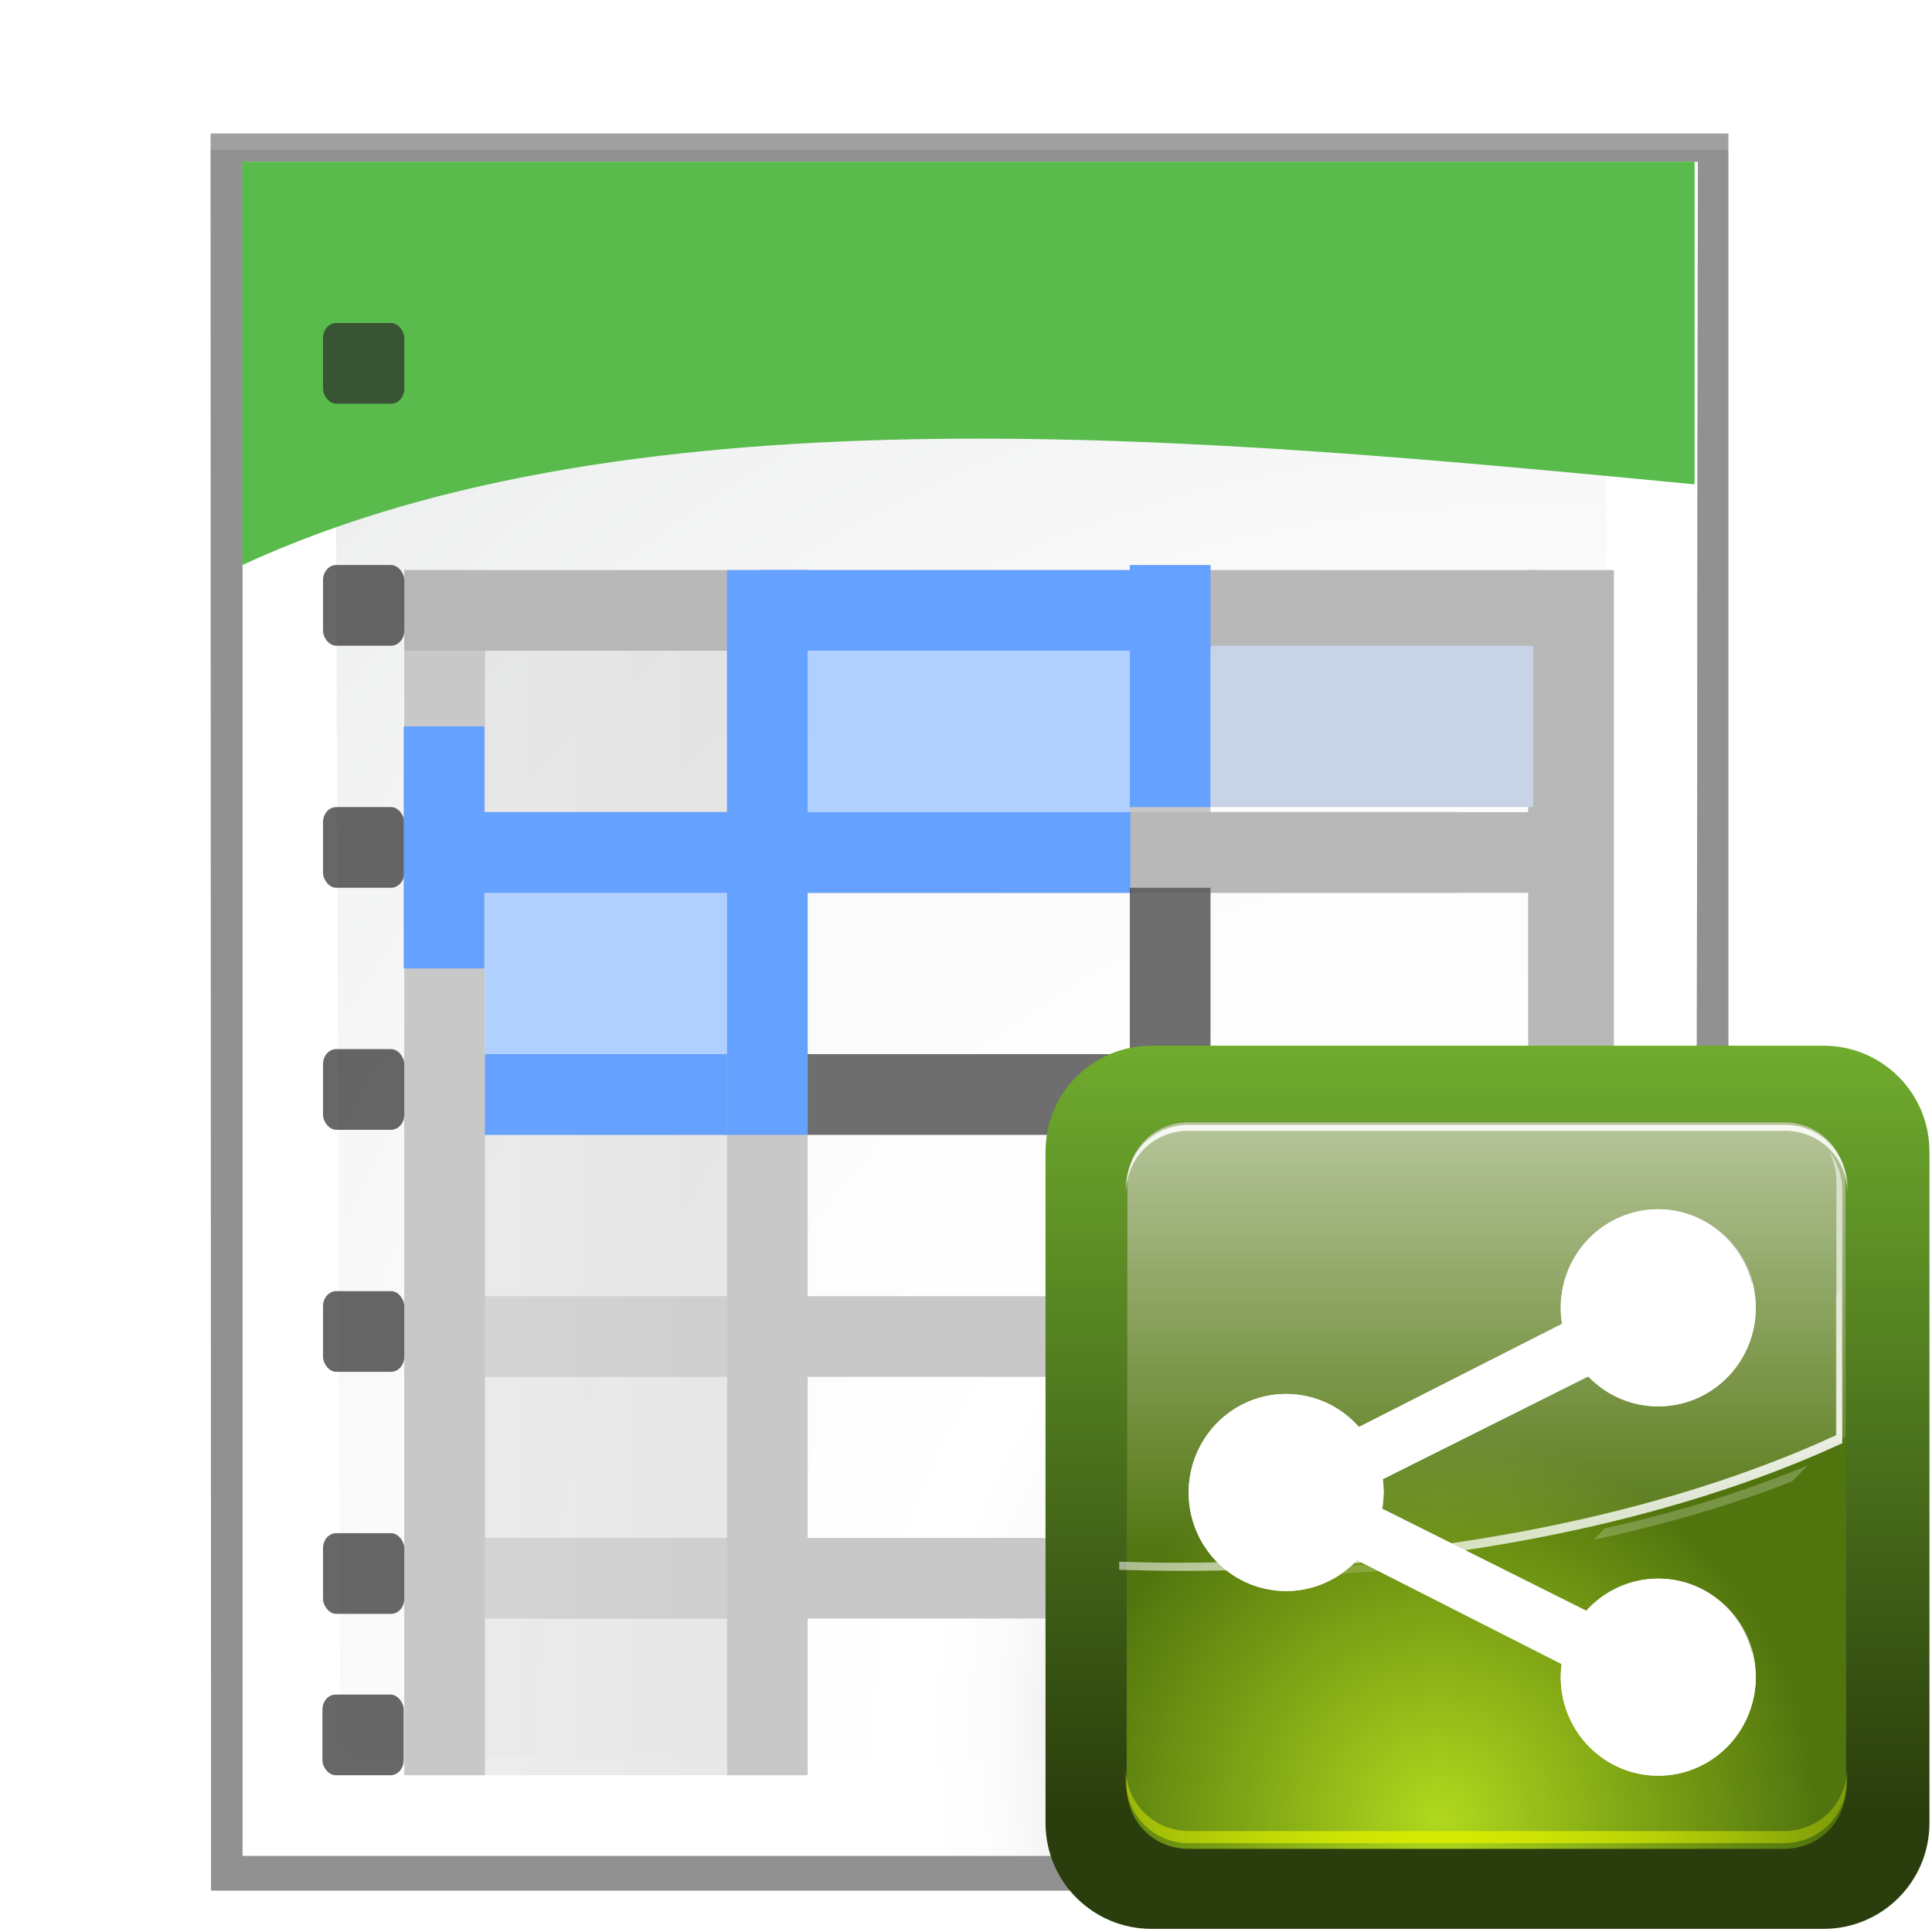 <svg enable-background="new 0 0 128 128" height="24" viewBox="0 0 24 24" width="24" xmlns="http://www.w3.org/2000/svg" xmlns:xlink="http://www.w3.org/1999/xlink"><linearGradient id="a" gradientTransform="matrix(.978 0 0 1.127 4.813 10.115)" gradientUnits="userSpaceOnUse" x1="28" x2="48" y1="70" y2="70"><stop offset="0" stop-color="#e0e0e0"/><stop offset="1" stop-color="#d4d4d4"/></linearGradient><linearGradient id="b" gradientTransform="matrix(1.242 0 0 .97 2.315 21.873)" gradientUnits="userSpaceOnUse" x1="28" x2="28" xlink:href="#c" y1="112" y2="124"/><linearGradient id="c"><stop offset="0" stop-color="#c8c8c8"/><stop offset="1" stop-color="#c8c8c8" stop-opacity="0"/></linearGradient><linearGradient id="d" gradientTransform="matrix(1.242 0 0 .97 -111.265 21.873)" gradientUnits="userSpaceOnUse" x1="48" x2="48" xlink:href="#c" y1="112" y2="124"/><linearGradient id="e" gradientUnits="userSpaceOnUse" x1="63.383" x2="92.28" y1="120.421" y2="12.58"><stop offset="0" stop-color="#33373f"/><stop offset="1" stop-color="#33373f" stop-opacity="0"/></linearGradient><filter id="f"><feGaussianBlur stdDeviation="1.63"/></filter><linearGradient id="g" gradientTransform="matrix(-.183 -.677 .684 -.181 346.985 -8.967)" gradientUnits="userSpaceOnUse" x1="9.978" x2="-77.653" y1="-367.081" y2="-390.562"><stop offset="0" stop-color="#81c837"/><stop offset="1" stop-color="#2a3d0c"/></linearGradient><radialGradient id="h" cx="31.999" cy="117.348" gradientTransform="matrix(1.058 0 0 1.057 -1.848 -6.729)" gradientUnits="userSpaceOnUse" r="30.656"><stop offset="0" stop-color="#b0d81d"/><stop offset="1" stop-color="#50740e"/></radialGradient><linearGradient id="i" gradientUnits="userSpaceOnUse" x1="57.61" x2="57.61" xlink:href="#j" y1="-27.736" y2="74.686"/><linearGradient id="j"><stop offset="0" stop-color="#fff"/><stop offset="1" stop-color="#fff" stop-opacity="0"/></linearGradient><linearGradient id="k" gradientUnits="userSpaceOnUse" x1="89.908" x2="89.908" xlink:href="#j" y1="65.474" y2="98.847"/><linearGradient id="l" gradientUnits="userSpaceOnUse" x1="114.899" x2="90.454" xlink:href="#j" y1="98.324" y2="55.984"/><radialGradient id="m" cx="31.999" cy="117.348" gradientTransform="matrix(1.678 0 0 1.677 -13.681 -84.769)" gradientUnits="userSpaceOnUse" r="30.656"><stop offset="0" stop-color="#d7ea00"/><stop offset="1" stop-color="#d7ea00" stop-opacity="0"/></radialGradient><filter id="n" height="1.352" width="1.036" x="-.018" y="-.176"><feGaussianBlur stdDeviation=".463"/></filter><linearGradient id="o" gradientUnits="userSpaceOnUse" x1="105.361" x2="60.312" xlink:href="#j" y1="77.691" y2="-.335"/><filter id="p"><feGaussianBlur stdDeviation=".029"/></filter><clipPath id="q"><path d="m104.629 75.205a6.385 6.385 0 0 0 -6.385 6.385 6.385 6.385 0 0 0 .088 1.035l-13.312 6.688a6.385 6.385 0 0 0 -4.76-2.141 6.385 6.385 0 0 0 -6.385 6.385 6.385 6.385 0 0 0 6.385 6.385 6.385 6.385 0 0 0 4.637-2.006l13.412 6.736a6.385 6.385 0 0 0 -.064.852 6.385 6.385 0 0 0 6.385 6.385 6.385 6.385 0 0 0 6.385-6.385 6.385 6.385 0 0 0 -6.385-6.385 6.385 6.385 0 0 0 -4.707 2.084l-13.293-6.578-.082-.016a6.385 6.385 0 0 0 .098-1.072 6.385 6.385 0 0 0 -.066-.881l.051-.01 13.412-6.637a6.385 6.385 0 0 0 4.588 1.945 6.385 6.385 0 0 0 6.385-6.385 6.385 6.385 0 0 0 -6.385-6.385z"/></clipPath><filter id="r" color-interpolation-filters="sRGB" height="1.118" width="1.117" x="-.058" y="-.059"><feGaussianBlur stdDeviation=".905"/></filter><linearGradient id="s" gradientUnits="userSpaceOnUse" x1="88.592" x2="71.262" y1="96.593" y2="79.263"><stop offset="0" stop-color="#fff"/><stop offset="1" stop-color="#555753"/></linearGradient><linearGradient id="t" gradientUnits="userSpaceOnUse" x1="85.22" x2="61.336" y1="93.22" y2="69.336"><stop offset="0"/><stop offset="1" stop-color="#393b38"/></linearGradient><linearGradient id="u" gradientUnits="userSpaceOnUse" x1="96" x2="88" y1="104" y2="96"><stop offset="0" stop-color="#888a85"/><stop offset=".007" stop-color="#8c8e89"/><stop offset=".067" stop-color="#abaca9"/><stop offset=".135" stop-color="#c5c6c4"/><stop offset=".211" stop-color="#dbdbda"/><stop offset=".301" stop-color="#ebebeb"/><stop offset=".412" stop-color="#f7f7f6"/><stop offset=".568" stop-color="#fdfdfd"/><stop offset="1" stop-color="#fff"/></linearGradient><radialGradient id="v" cx="102" cy="112.305" gradientTransform="matrix(.948 0 0 .951 3.324 5.274)" gradientUnits="userSpaceOnUse" r="139.559"><stop offset="0" stop-color="#535557"/><stop offset=".114" stop-color="#898a8c"/><stop offset=".203" stop-color="#ececec"/><stop offset=".236" stop-color="#fafafa"/><stop offset=".272" stop-color="#fff"/><stop offset=".531" stop-color="#fafafa"/><stop offset=".845" stop-color="#ebecec"/><stop offset="1" stop-color="#e1e2e3"/></radialGradient><radialGradient id="w" cx="100.81" cy="112.935" gradientUnits="userSpaceOnUse" r="135.188"><stop offset="0" stop-color="#3e3e3e"/><stop offset=".015" stop-color="#505050"/><stop offset=".056" stop-color="#7e7e7e"/><stop offset=".136" stop-color="#c6c6c6"/><stop offset=".21" stop-color="#f1f1f1"/><stop offset=".243" stop-color="#fcfcfc"/><stop offset=".272" stop-color="#fff"/></radialGradient><filter id="x"><feGaussianBlur stdDeviation="1.039"/></filter><filter id="y"><feGaussianBlur stdDeviation=".501"/></filter><filter id="z"><feGaussianBlur stdDeviation=".408"/></filter><filter id="A"><feGaussianBlur stdDeviation=".49"/></filter><filter id="B"><feGaussianBlur stdDeviation=".906"/></filter><g transform="matrix(.205 0 0 .205 -1.577 -1.38)"><path d="m27.845 13.842.027 106.166h56.286c.53 0 1.022-.229 1.414-.586l32.842-29.842c.392-.357.586-.884.586-1.414v-74.324z" filter="url(#x)" opacity=".553" transform="matrix(1.009 0 0 1.003 -7.642 .93)"/><path d="m27.845 13.873.027 106.135h56.286c.53 0 1.022-.229 1.414-.586l32.842-29.842c.392-.357.586-.884.586-1.414v-74.293z" filter="url(#x)" opacity=".307" transform="matrix(1.009 0 0 1.003 -7.642 .93)"/><path d="m29.751 15.546-0 102.331 53.831-0c.53 0 1.039-.211 1.414-.586l31.498-28.78c.375-.375.586-.884.586-1.414l.081-71.551z" filter="url(#y)" opacity=".896" transform="matrix(1.009 0 0 1.003 -7.642 .93)"/><path d="m27.845 14.838.027 105.169h56.286c.53 0 1.022-.229 1.414-.586l32.842-29.842c.392-.357.586-.884.586-1.414v-73.327z" filter="url(#x)" opacity=".307" transform="matrix(1.009 0 0 1.003 -7.642 .93)"/><path d="m22.378 16.527v102.667h54.367c.513 0 1.006-.204 1.37-.568l31.814-28.804c.363-.363.568-.856.568-1.37l.082-71.925z" fill="url(#w)"/><path d="m28.956 22.401c-.522 0-.948.427-.948.951l.308 88.853c0 .525.426.951.948.951h47.21c.249 0 .494-.101.67-.279l28.138-24.226c.177-.178.278-.422.278-.672l-.7-64.605c0-.524-.425-.951-.948-.951z" fill="url(#v)"/><path d="m76.156 40.971h4.889v63.861h-4.889z" fill="#c8c8c8"/><path d="m24 96h47.938v4h-47.938z" fill="#c8c8c8" transform="matrix(.878 0 0 1.222 11.114 -17.389)"/><path d="m100.294-89.86h5.195v48.583h-5.195z" fill="#b8b8b8" transform="scale(1 -1)"/><path d="m32.191 85.276h68.409v4.889h-68.409z" fill="#c8c8c8"/><path d="m32.191 46.166h19.555v68.139h-19.555z" fill="url(#a)" opacity=".54"/><path d="m32.191 41.277h4.889v73.028h-4.889z" fill="url(#b)"/><g fill="#b8b8b8"><path d="m32.191 41.277h68.739v4.889h-68.739z"/><path d="m32.191 55.943h63.861v4.889h-63.861z"/><path d="m32.191 55.943h68.409v4.889h-68.409z"/></g><path d="m32.191 70.61h68.409v4.889h-68.409z" fill="#c8c8c8"/><path d="m-56.635 41.277h4.889v73.028h-4.889z" fill="url(#d)" transform="scale(-1 1)"/><path d="m81.045 45.86h19.556v9.778h-19.556z" fill="#c8d4e6"/><path d="m56.635 46.166h19.521v9.778h-19.521z" fill="#b0d1ff"/><path d="m37.079 60.526h14.666v10.083h-14.666z" fill="#b0d1ff"/><g fill="#65a1ff"><path d="m51.746 41.277h4.889v34.222h-4.889z"/><path d="m76.156 40.971h4.889v14.666h-4.889z"/><g transform="rotate(90)"><path d="m41.277-76.19h4.889v22.305h-4.889z"/><path d="m55.943-76.19h4.889v43.999h-4.889z"/><path d="m70.61-51.746h4.889v14.666h-4.889z"/></g></g><path d="m76.156 60.527h4.889v14.666h-4.889z" fill-opacity=".451"/><path d="m56.635 70.61h19.555v4.889h-19.555z" fill-opacity=".451"/><path d="m76.156 70.304h9.778v9.778h-9.778z" fill="#555"/><path d="m110.378 36.082c-29.249-2.799-64.063-6.175-88 4.889v-24.444l88.0 0z" fill="#58bb4b" fill-rule="evenodd"/><g fill="#2d2d2d" fill-opacity=".72"><rect height="4.889" rx=".798" ry=".908" width="4.924" x="27.267" y="26.305"/><rect height="4.889" rx=".798" ry=".908" width="4.924" x="27.267" y="40.971"/><rect height="4.889" rx=".798" ry=".908" width="4.924" x="27.267" y="55.638"/><rect height="4.889" rx=".798" ry=".908" width="4.924" x="27.267" y="70.304"/><rect height="4.889" rx=".798" ry=".908" width="4.924" x="27.267" y="84.97"/><rect height="4.889" rx=".798" ry=".908" width="4.924" x="27.267" y="99.637"/></g><path d="m32.156 50.749h4.889v14.666h-4.889z" fill="#65a1ff"/><rect fill="#2d2d2d" fill-opacity=".72" height="4.889" rx=".798" ry=".908" width="4.924" x="27.232" y="109.416"/></g><g transform="matrix(.227 0 0 .227 -4.184 -3.429)"><path d="m111.525 88.366c.263-.236-24.822-1.141-29.857-1.141-1.654 0-3 1.346-3 3 0 5.035 1.212 26.561 1.475 26.325z" fill="url(#s)" filter="url(#z)" opacity=".751"/><path d="m111.525 88.366c.395-.354-20.413-.141-29.857-.141-1.103 0-2 .897-2 2 0 9.444.08 26.679.475 26.325z" filter="url(#B)" opacity=".2"/><path d="m111.525 88.366c.251-.226-20.05.859-29.857.859-.553 0-1 .447-1 1 0 9.807-.777 26.551-.525 26.325z" fill="url(#t)" filter="url(#A)" opacity=".1"/><path d="m81.279 116.447 30.059-26.861-29.948.445z" fill="url(#u)"/></g><g transform="matrix(.187 0 0 .189 1.069 .922)"><path d="m27.467 21.725c-6.376 0-11.509 5.133-11.509 11.509v72.876c0 6.376 5.133 11.509 11.509 11.509h72.921c6.376 0 11.509-5.133 11.509-11.509v-72.876c0-6.376-5.133-11.509-11.509-11.509z" fill="url(#e)" filter="url(#f)" transform="matrix(.583 0 0 .583 55.804 52.62)"/><path d="m70.781 63.852c-3.902 0-7.044 3.107-7.044 6.967v44.114c0 3.859 3.142 6.967 7.044 6.967h44.632c3.902 0 7.044-3.107 7.044-6.967v-44.114c0-3.859-3.142-6.967-7.044-6.967z" fill="url(#g)" stroke-width=".503"/><path d="m10.656 58.746c-2.958 0-5.254 2.296-5.254 5.254v50.656c0 2.958 2.296 5.254 5.254 5.254h50.688c2.958 0 5.254-2.296 5.254-5.254v-50.656c0-2.958-2.296-5.254-5.254-5.254z" fill="url(#h)" transform="matrix(.781 0 0 .781 64.909 22.99)"/><path d="m23.469 15.125c-4.704 0-8.344 3.64-8.344 8.344v50.91c2.773.085 5.526.152 8.344.152 34.839 0 66.409-6.506 89.469-17.039v-34.023c0-4.704-3.64-8.344-8.344-8.344z" fill="url(#i)" transform="matrix(.488 0 0 .488 61.78 61.502)"/><path d="m73.23 69.057c-2.334 0-4.147 1.813-4.147 4.147v.39c0-2.334 1.813-4.147 4.147-4.147h39.632c2.334 0 4.147 1.813 4.147 4.147v-.39c0-2.334-1.813-4.147-4.147-4.147z" fill="url(#k)"/><path d="m115.787 70.805c.315.588.488 1.271.488 2v16.638c-11.266 5.156-26.861 8.392-43.887 8.392-1.269 0-2.51-.037-3.757-.073v.537c1.378.042 2.746.073 4.147.073 17.026 0 32.622-3.236 43.887-8.392v-16.638c0-.972-.343-1.839-.878-2.537z" fill="url(#l)"/><path d="m13.907 107.613v1c0 2.99 2.323 5.312 5.312 5.312h49.596c2.99 0 5.312-2.323 5.312-5.312v-1c0 2.99-2.323 5.312-5.312 5.312h-49.596c-2.99 0-5.312-2.323-5.312-5.312z" fill="url(#m)" filter="url(#n)" transform="matrix(.796 0 0 .796 57.989 25.585)"/><path d="m110.312 39.688-.719.719v18.812l.719-.719zm-4.406 23.219c-7.987 3.325-17.205 6.153-27.219 8.375l-1.469 1.5c9.67-2.036 18.635-4.657 26.531-7.719zm-55.938 12.844c-5.856.539-11.851.846-17.875.969l1 1c6.014-.13 12-.487 17.844-1.031z" fill="url(#o)" filter="url(#p)" opacity=".52" transform="matrix(.496 0 0 .496 61.859 60.223)"/><g fill="#fff"><g stroke-width=".637"><circle cx="104.44" cy="81.081" r="6.476"/><circle cx="104.44" cy="105.357" r="6.476"/><circle cx="79.722" cy="93.219" r="6.476"/></g><g fill-rule="evenodd" transform="matrix(.637 0 0 .637 35.466 37.376)"><path d="m77.784 86.623 1.837-.367 23.765-11.76-2.572-5.512-26.092 13.107z"/><path d="m77.784 89.037 1.837.367 23.765 11.76-2.572 5.512-26.092-13.107z"/></g></g><path d="m104.44 74.605a6.476 6.476 0 0 0 -6.476 6.476 6.476 6.476 0 0 0 .089 1.05l-13.503 6.783a6.476 6.476 0 0 0 -4.828-2.171 6.476 6.476 0 0 0 -6.476 6.476 6.476 6.476 0 0 0 6.476 6.476 6.476 6.476 0 0 0 4.703-2.035l13.604 6.833a6.476 6.476 0 0 0 -.065.864 6.476 6.476 0 0 0 6.476 6.476 6.476 6.476 0 0 0 6.476-6.476 6.476 6.476 0 0 0 -6.476-6.476 6.476 6.476 0 0 0 -4.774 2.114l-13.483-6.672-.083-.016a6.476 6.476 0 0 0 .099-1.088 6.476 6.476 0 0 0 -.067-.893l.052-.01 13.604-6.732a6.476 6.476 0 0 0 4.654 1.973 6.476 6.476 0 0 0 6.476-6.476 6.476 6.476 0 0 0 -6.476-6.476z" fill="#fff"/><path clip-path="url(#q)" d="m104.441 74.143a6.385 6.385 0 0 0 -6.385 6.385 6.385 6.385 0 0 0 .088 1.035l-13.312 6.688a6.385 6.385 0 0 0 -4.76-2.141 6.385 6.385 0 0 0 -6.385 6.385 6.385 6.385 0 0 0 .215 1.609 6.385 6.385 0 0 1 -.027-.547 6.385 6.385 0 0 1 6.385-6.385 6.385 6.385 0 0 1 4.76 2.141l13.312-6.688a6.385 6.385 0 0 1 -.088-1.035 6.385 6.385 0 0 1 6.385-6.385 6.385 6.385 0 0 1 6.17 4.775 6.385 6.385 0 0 0 -6.357-5.838zm-17.803 19.537a6.385 6.385 0 0 1 -.092.949l.082.016 13.293 6.578a6.385 6.385 0 0 1 4.707-2.084 6.385 6.385 0 0 1 6.17 4.775 6.385 6.385 0 0 0 -6.357-5.838 6.385 6.385 0 0 0 -4.707 2.084zm11.422 10.867a6.385 6.385 0 0 0 .211 1.523 6.385 6.385 0 0 1 -.027-.547 6.385 6.385 0 0 1 .064-.852z" filter="url(#r)" opacity=".99" transform="matrix(1.014 0 0 1.014 -1.686 -1.676)"/></g></svg>